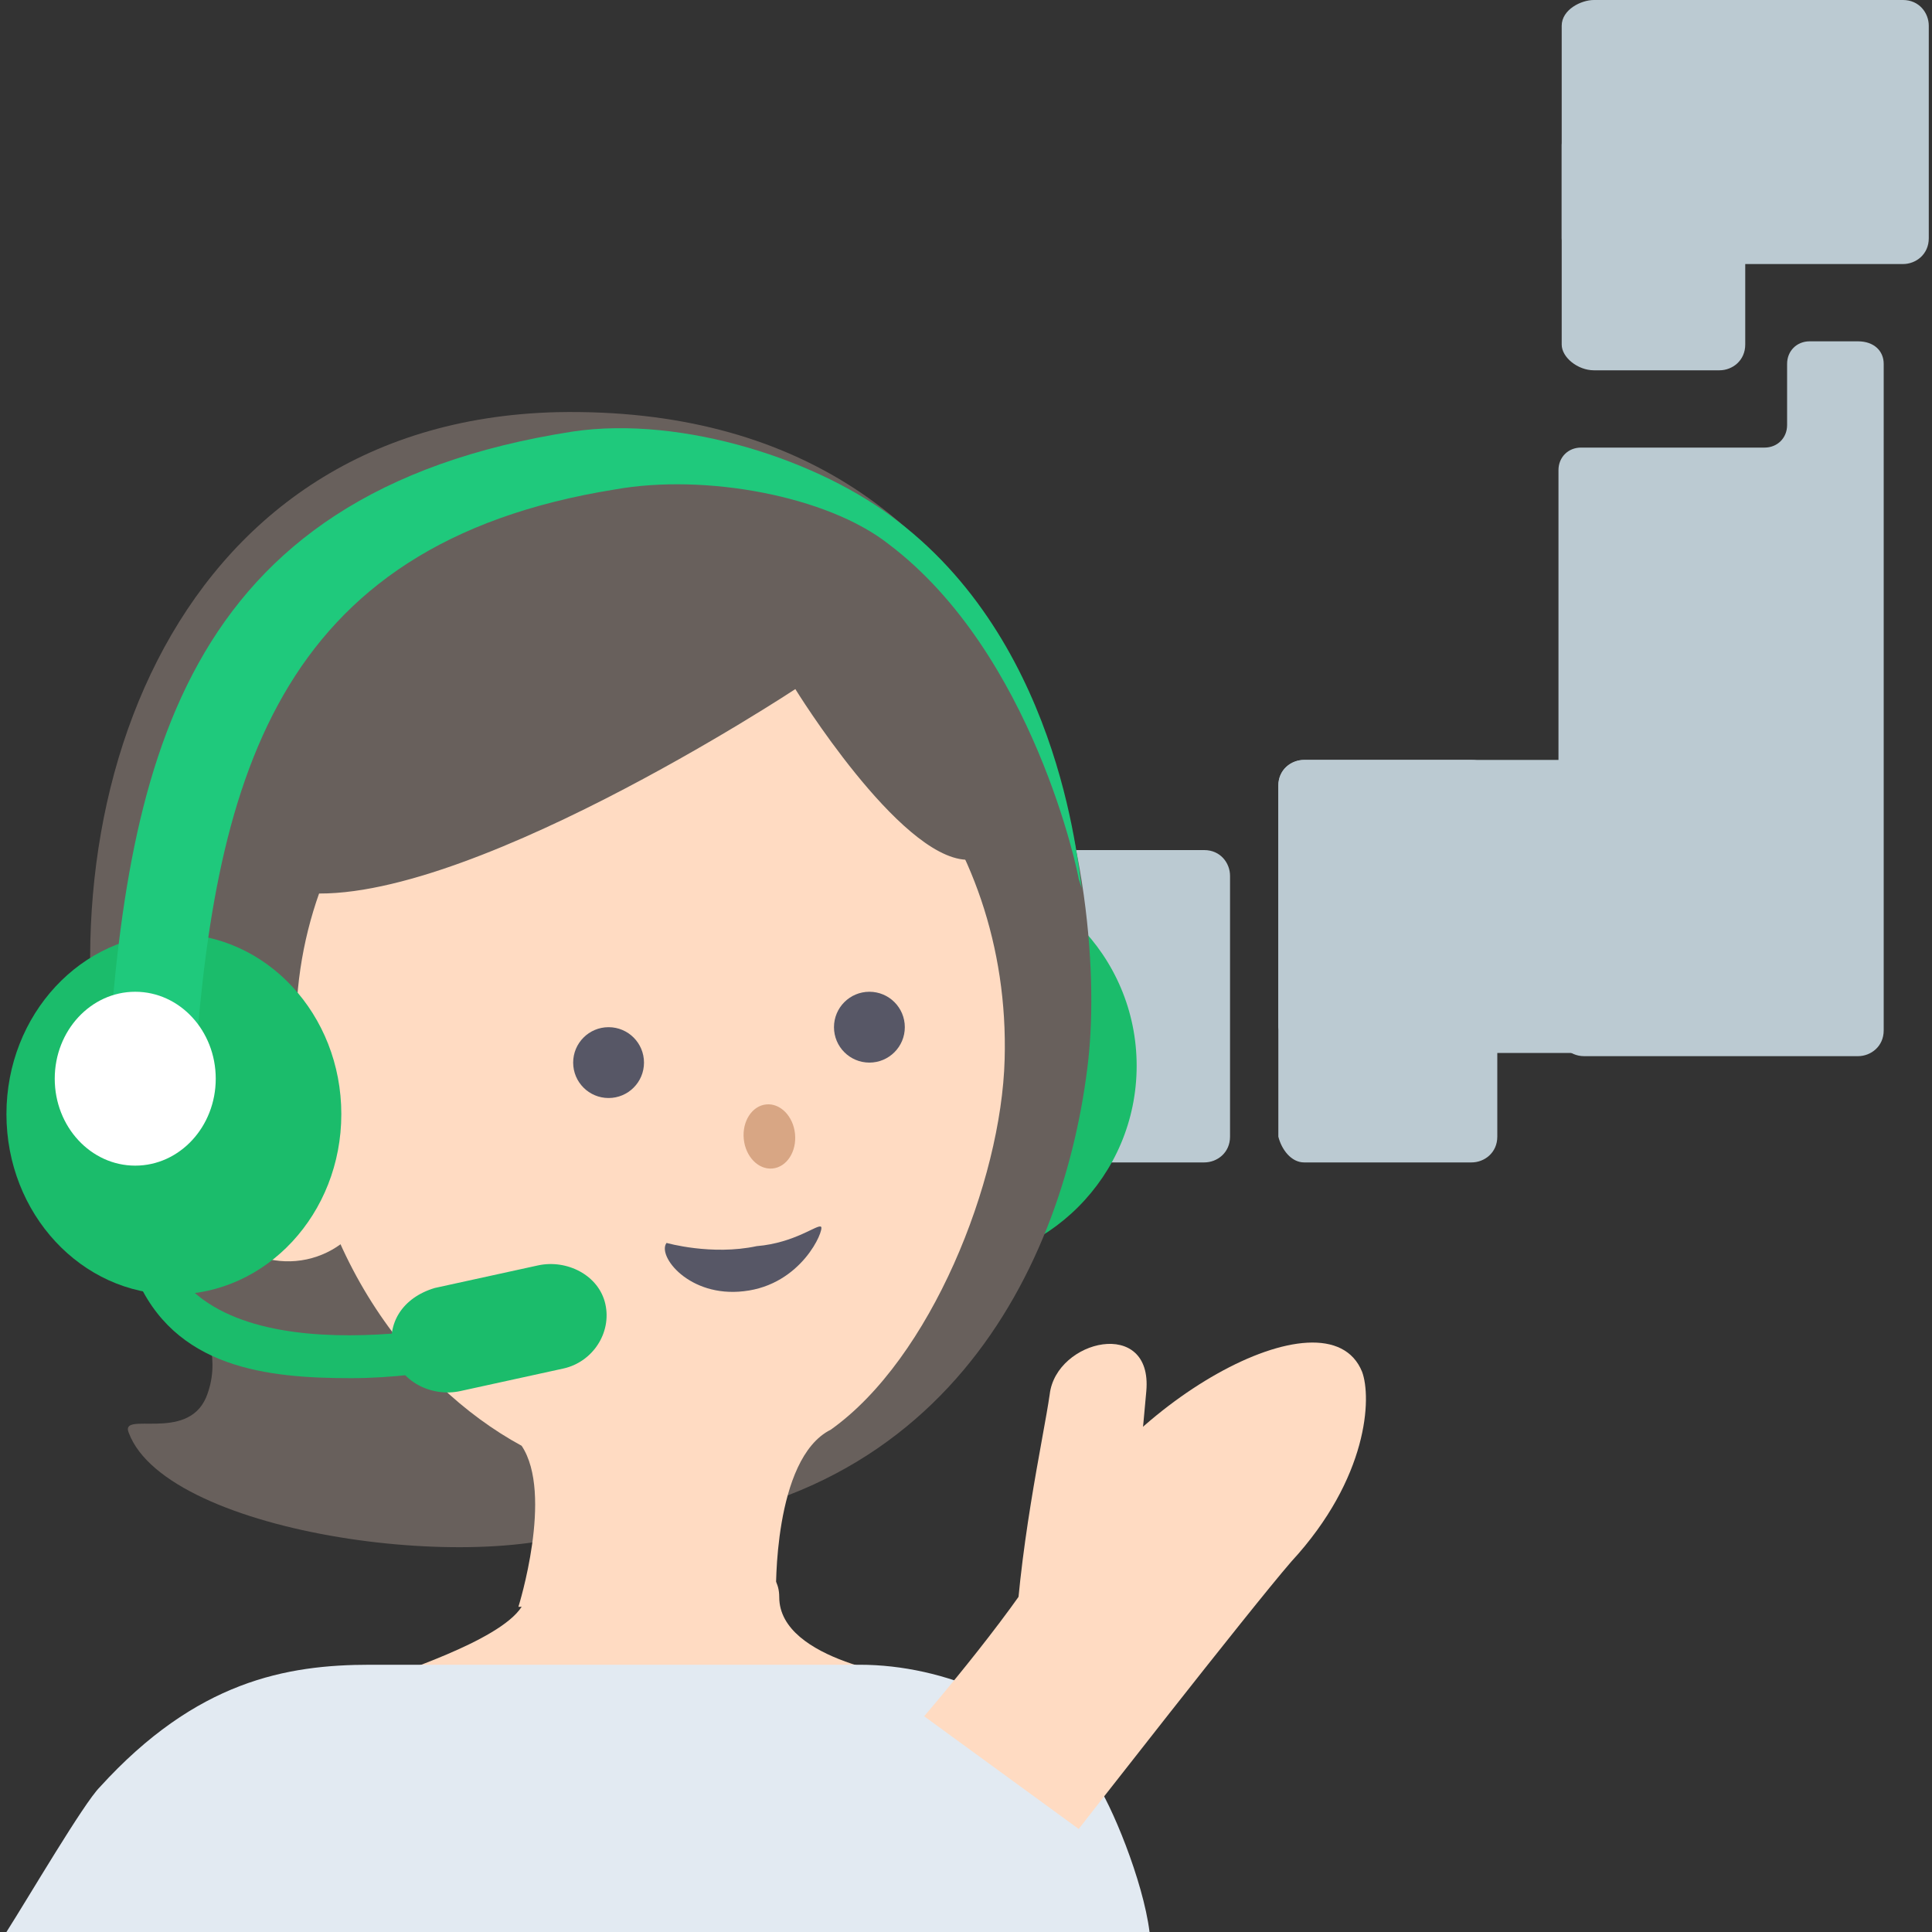 <?xml version="1.0" encoding="utf-8"?>
<!-- Generator: Adobe Illustrator 25.3.1, SVG Export Plug-In . SVG Version: 6.00 Build 0)  -->
<svg version="1.1" id="レイヤー_1" xmlns="http://www.w3.org/2000/svg" xmlns:xlink="http://www.w3.org/1999/xlink" x="0px"
	 y="0px" width="60px" height="60px" viewBox="0 0 60 60" style="enable-background:new 0 0 60 60;" xml:space="preserve">
<rect x="0" y="0" width="60" height="60" fill="#333333" stroke="none"/>
<style type="text/css">
	.st0{fill:none;}
	.st1{fill:#BBCAD2;}
	.st2{fill:#1BBC6B;}
	.st3{fill:#68605C;}
	.st4{fill:#FFDBC2;}
	.st5{fill:#575766;}
	.st6{fill:#D8A684;}
	.st7{fill:#1FC97C;}
	.st8{fill:#FFFFFF;}
	.st9{fill:#E2EAF2;}
</style>
<rect class="st0" width="60" height="60"/>
<g>
	<path class="st1" d="M49.5,8.2h9.6c0.4,0,0.8-0.3,0.8-0.8V0.8c0-0.4-0.3-0.8-0.8-0.8h-9.6c-0.4,0-1,0.3-1,0.8v6.6
		C48.5,7.9,49,8.2,49.5,8.2z"/>
	<path class="st1" d="M40.5,32.7h13.2c0.4,0,0.8-0.3,0.8-0.8v-7.5c0-0.4-0.3-0.8-0.8-0.8H40.5c-0.4,0-0.8,0.3-0.8,0.8v7.5
		C39.8,32.4,40.1,32.7,40.5,32.7z"/>
	<path class="st1" d="M32.4,36.1h5c0.4,0,0.8-0.3,0.8-0.8v-8.1c0-0.4-0.3-0.8-0.8-0.8h-5c-0.4,0-0.8,0.3-0.8,0.8v8.1
		C31.6,35.7,32,36.1,32.4,36.1z"/>
	<path class="st1" d="M40.5,36.1h5.2c0.4,0,0.8-0.3,0.8-0.8V24.4c0-0.4-0.3-0.8-0.8-0.8h-5.2c-0.4,0-0.8,0.3-0.8,0.8v10.9
		C39.8,35.7,40.1,36.1,40.5,36.1z"/>
	<path class="st1" d="M49.5,11.5h3.9c0.4,0,0.8-0.3,0.8-0.8V4.5c0-0.4-0.3-0.8-0.8-0.8h-3.9c-0.4,0-1,0.3-1,0.8v6.2
		C48.5,11.1,49,11.5,49.5,11.5z"/>
	<g>
		<path class="st1" d="M57.7,10.6h-1.5c-0.4,0-0.7,0.3-0.7,0.7v1.9c0,0.4-0.3,0.7-0.7,0.7h-5.7c-0.4,0-0.7,0.3-0.7,0.7v17.4
			c0,0.4,0.3,0.8,0.8,0.8h8.5c0.4,0,0.8-0.3,0.8-0.8V11.3C58.5,10.9,58.2,10.6,57.7,10.6z"/>
	</g>
</g>
<g>
	<g>
		<circle class="st2" cx="29.1" cy="33.1" r="6.2"/>
		<g>
			<path class="st3" d="M3.5,35.5C1,25.5,5.1,13.1,17.3,12.8c15.1-0.3,17.1,14.6,16.5,20.1c-0.7,6.3-4.5,14.6-15.5,14.6
				C14.4,47.5,4.3,38.6,3.5,35.5z"/>
			<path class="st3" d="M4.1,34.9c0.8,4.3,3.2,6.3,2.3,8.5c-0.6,1.4-2.7,0.4-2.4,1.1c1.2,3.2,11.3,4.5,14.7,2.8c6.2-3.2,4.7-2,4.7-2
				s0.1-12.5-6.5-15.8S2.6,27.3,4.1,34.9z"/>
			<g>
				<g>
					<g>
						<g>
							<path class="st4" d="M9.2,32.3C9,25.4,14.4,19.8,20.5,20c6.1,0.1,10.9,5.9,10.7,12.9c-0.1,3.8-2.3,9.3-5.4,11.5
								c-1.8,0.9-1.7,5.1-1.7,5.1l-4,0.4l-4,0c0,0,1.1-3.5,0.1-5C12.7,43,9.3,38.6,9.2,32.3z"/>
							<g>
								<circle class="st5" cx="27" cy="31.9" r="1.1"/>
								<circle class="st5" cx="18.9" cy="33" r="1.1"/>
							</g>
							
								<ellipse transform="matrix(0.995 -9.877649e-02 9.877649e-02 0.995 -3.373 2.531)" class="st6" cx="23.9" cy="35.3" rx="0.8" ry="1"/>
							<path class="st5" d="M20.7,38.6c-0.3,0.4,0.7,1.7,2.4,1.5c1.8-0.2,2.5-1.9,2.4-2c-0.1-0.1-0.8,0.5-2,0.6
								C22.1,39,20.7,38.6,20.7,38.6z"/>
							<g>
								
									<ellipse transform="matrix(0.978 -0.207 0.207 0.978 -7.102 2.575)" class="st4" cx="8.7" cy="35.2" rx="3.3" ry="4"/>
							</g>
						</g>
						<path class="st4" d="M16.2,49.9c0,0,3.2-1.1,4-0.9c0.7-0.2,4-1.2,4,0.6c0,2,4.1,2.5,4.1,2.5H12.1C12.1,52,15.5,51,16.2,49.9z"
							/>
					</g>
					<path class="st3" d="M28.7,23.3c-0.2,0.3,1.5,2.6,1.3,3.4c-2.1-0.1-5.3-5.3-5.3-5.3s-10.6,7-15.5,6.3c-2.5-0.4,4.4-8.4,8.8-9.5
						C22.5,17.1,27.8,19.7,28.7,23.3z"/>
				</g>
			</g>
			<ellipse class="st2" cx="5.4" cy="34.6" rx="5.2" ry="5.6"/>
			<path class="st7" d="M6,33.9l-2.7-0.1c0.6-9.9,2.2-18.5,14.5-20.4c3.4-0.5,7.7,0.9,10.1,2.8c5.2,4,5.6,11.1,5.7,11.4l-0.1-0.3
				c0-0.1-1.4-7-5.9-10.4c-1.9-1.5-5.7-2.2-8.5-1.7C8.5,16.9,6.6,24.3,6,33.9z"/>
			<ellipse class="st8" cx="4.2" cy="33.5" rx="2.5" ry="2.7"/>
		</g>
		<g>
			<path class="st2" d="M10.9,42.8c-2.6,0-5.5-0.3-6.7-3.2c0,0,0-0.2,0.5-0.3c0.5-0.1,0.7,0.1,0.7,0.1c2.2,3.5,10.1,1.5,10.2,1.5
				L16,42C15.9,42.1,13.5,42.8,10.9,42.8z"/>
			<path class="st2" d="M17.5,42.5l-3.2,0.7c-0.9,0.2-1.9-0.3-2.1-1.2l0,0c-0.2-0.9,0.3-1.7,1.3-2l3.2-0.7c0.9-0.2,1.9,0.3,2.1,1.2
				v0C19,41.4,18.4,42.3,17.5,42.5z"/>
		</g>
	</g>
	<g>
		<path class="st9" d="M34,55.3c-1.7-2.4-4.7-3.6-7.3-3.6H11.5c-2.6,0-5.4,0.5-8.4,3.8c-0.5,0.5-2.2,3.4-2.9,4.5h35.5
			C35.5,58.4,34.5,56,34,55.3z"/>
	</g>
	<g>
		<path class="st4" d="M31.5,51.6c0.1-3.4,0.9-6.9,1.1-8.3c0.2-1.7,3.2-2.4,3-0.1c-0.2,2.3-0.7,7-0.7,7L31.5,51.6z"/>
		<g>
			<path class="st4" d="M32.7,47.9c1.9-4.2,8.5-8,9.6-5.3c0.3,0.8,0.2,3.3-2.2,5.9c-1.3,1.5-6.6,8.3-6.6,8.3l-4.8-3.5
				C28.7,53.3,31.8,49.7,32.7,47.9z"/>
		</g>
	</g>
</g>
</svg>
